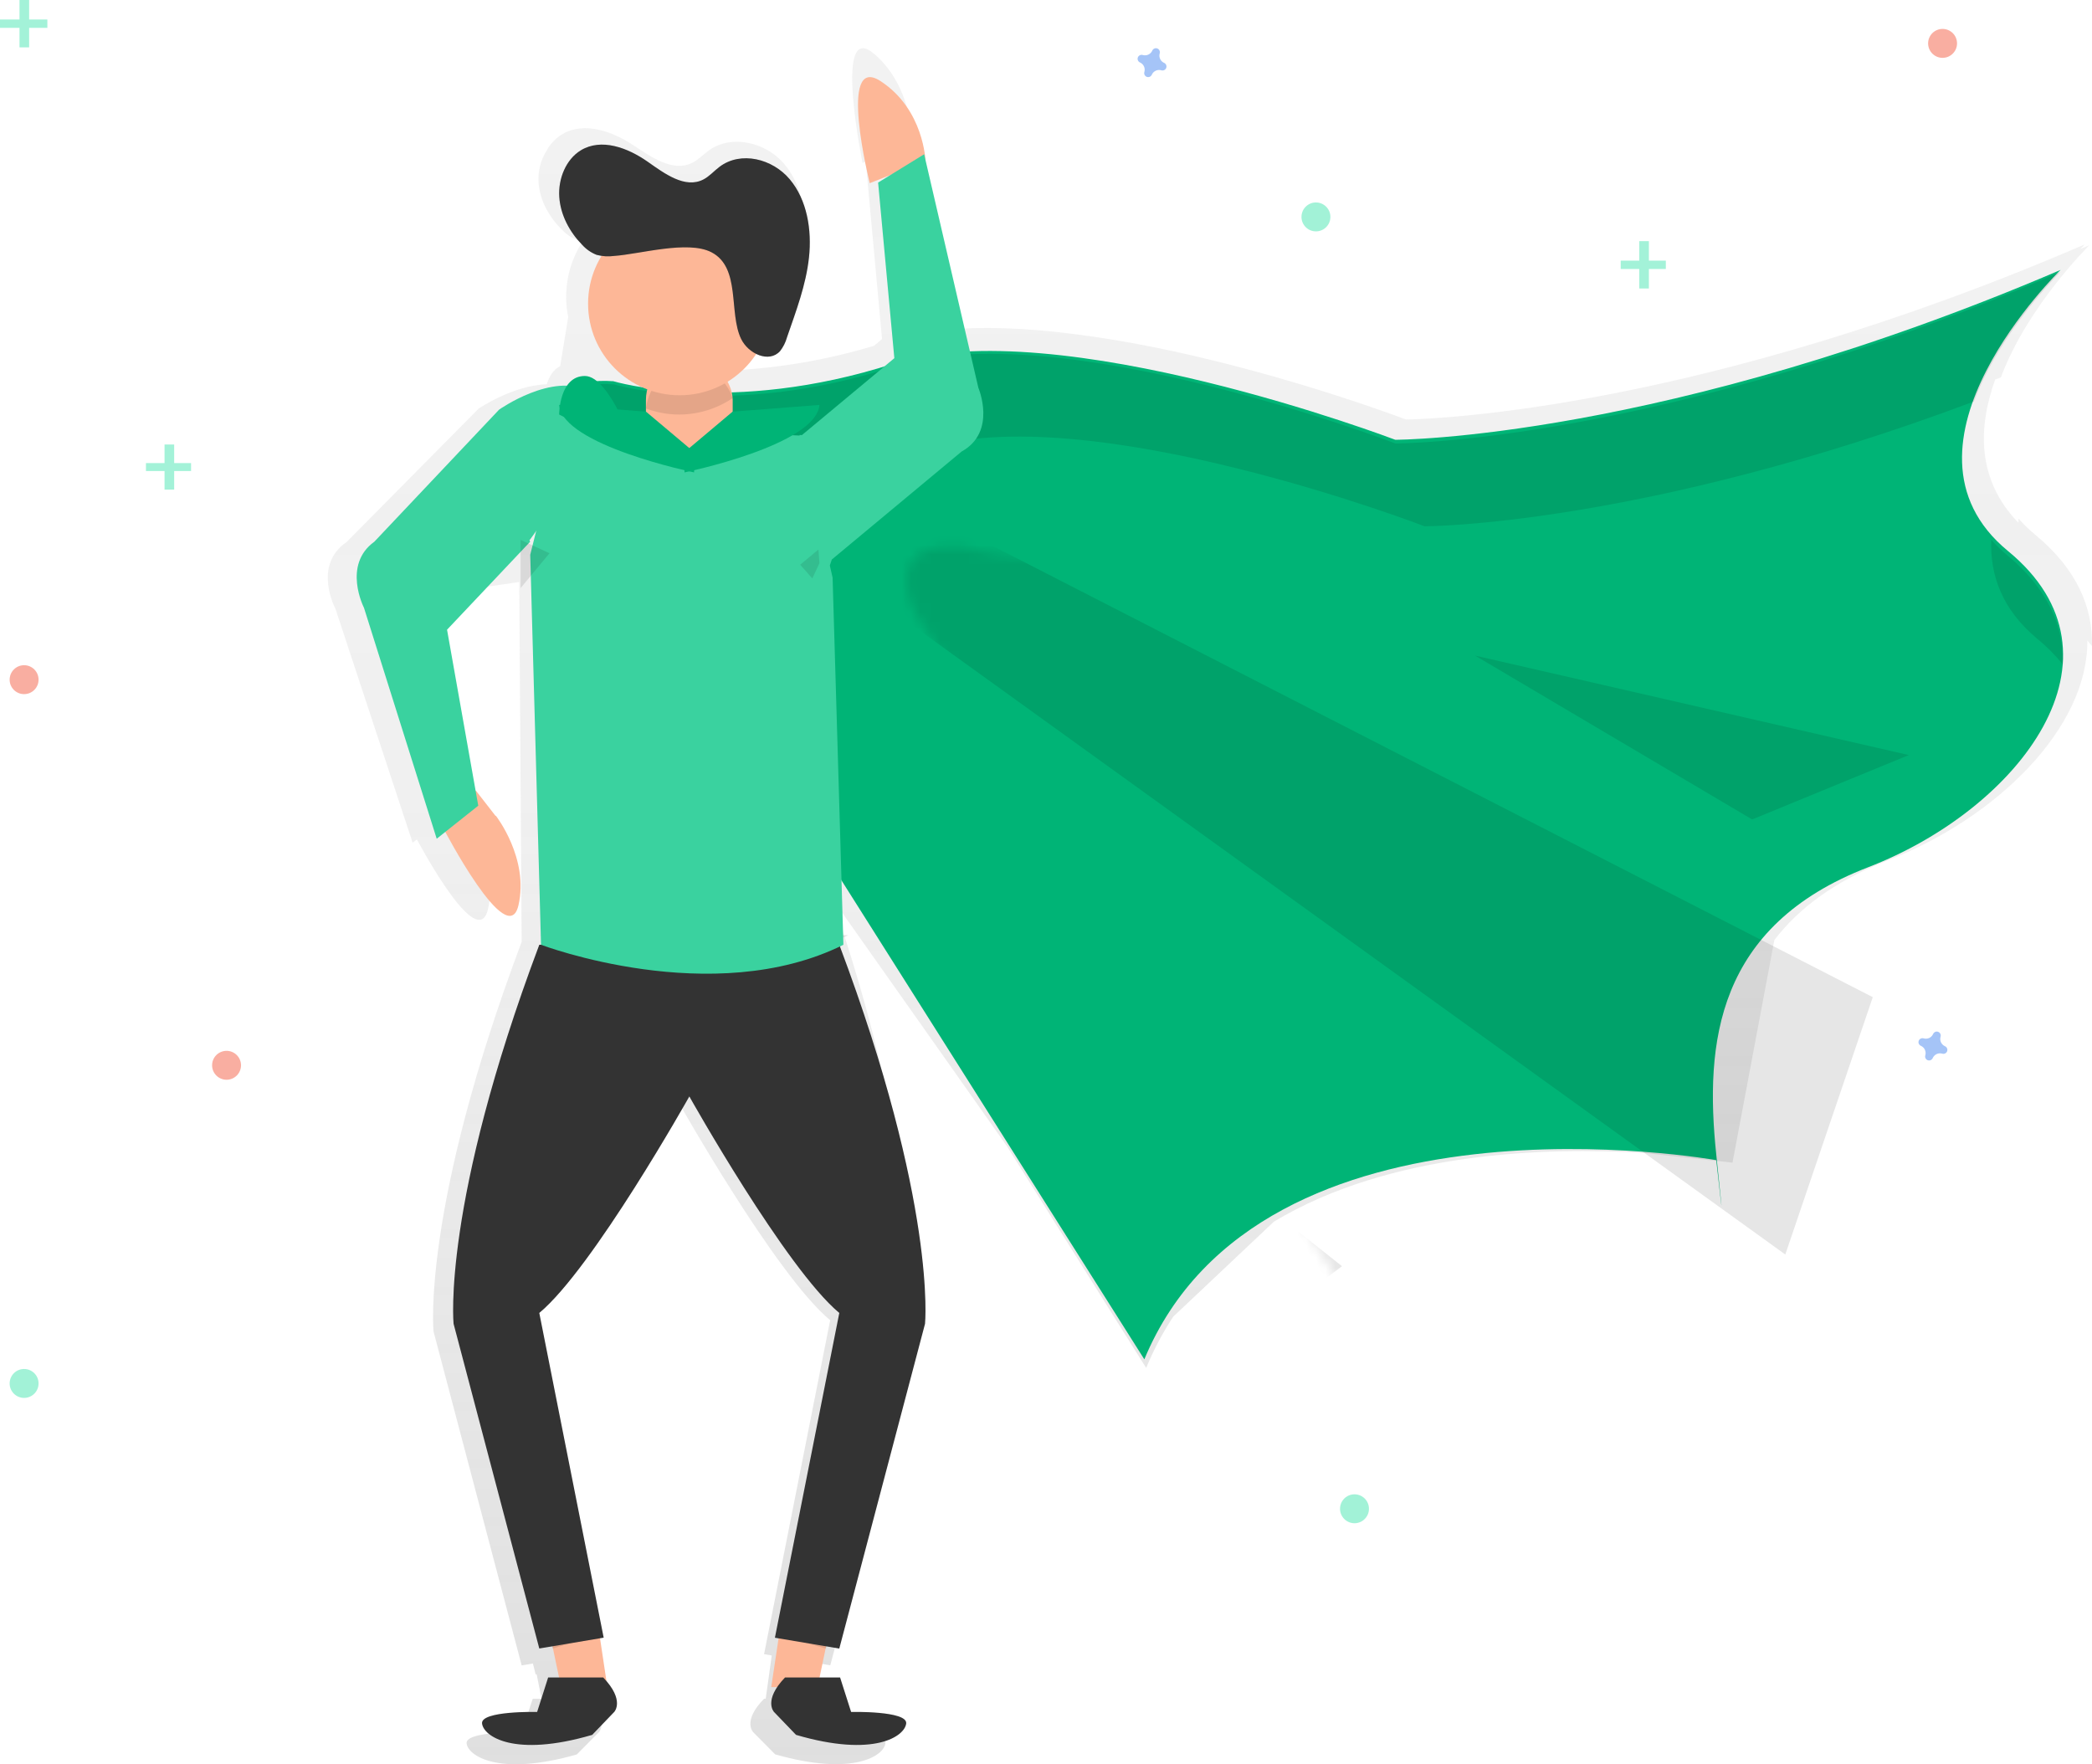 <?xml version="1.0" encoding="UTF-8"?>
<svg width="217px" height="183px" viewBox="0 0 217 183" version="1.1" xmlns="http://www.w3.org/2000/svg" xmlns:xlink="http://www.w3.org/1999/xlink">
    <!-- Generator: Sketch 53.2 (72643) - https://sketchapp.com -->
    <title>undraw_superhero_kguv</title>
    <desc>Created with Sketch.</desc>
    <defs>
        <linearGradient x1="50.004%" y1="99.993%" x2="50.004%" y2="0.002%" id="linearGradient-1">
            <stop stop-color="#808080" stop-opacity="0.25" offset="0%"></stop>
            <stop stop-color="#808080" stop-opacity="0.12" offset="54%"></stop>
            <stop stop-color="#808080" stop-opacity="0.1" offset="100%"></stop>
        </linearGradient>
        <path d="M5.637,11.667 C5.637,11.667 17.737,15.307 34.679,9.846 C51.621,4.386 86.712,17.732 86.712,17.732 C86.712,17.732 114.543,17.732 155.687,0.139 C155.687,0.139 136.931,18.339 150.241,29.26 C163.551,40.181 151.452,55.953 135.72,62.02 C119.988,68.088 118.78,80.22 119.988,91.748 C121.197,103.276 119.988,92.355 119.988,92.355 C119.988,92.355 72.796,83.862 60.694,112.988 L0.797,18.342 C0.797,18.342 -2.833,11.062 5.637,11.667 Z" id="path-2"></path>
    </defs>
    <g id="Web---1.5" stroke="none" stroke-width="1" fill="none" fill-rule="evenodd">
        <g id="Getting-Started" transform="translate(-883, -165)">
            <g id="undraw_superhero_kguv" transform="translate(883, 165)">
                <path d="M211.149,55.499 C210.512,54.975 209.917,54.402 209.37,53.783 C209.37,53.931 209.37,54.078 209.37,54.226 C205.024,49.746 205.177,44.319 206.957,39.368 L207.545,39.148 C210.339,31.686 216.741,25.428 216.741,25.428 L215.784,25.834 C216.081,25.525 216.251,25.351 216.251,25.351 C176.55,42.46 148.926,43.458 145.846,43.516 C143.947,42.792 128.301,37.036 113.164,34.89 C108.402,34.192 103.674,33.842 99.427,34.112 L94.658,13.426 L94.567,13.482 C94.344,11.708 93.519,7.847 90.501,5.452 C86.471,2.272 89.473,16.903 89.473,16.903 L89.803,16.746 L91.491,35.168 L90.668,35.864 C85.898,37.301 80.975,38.158 76.003,38.418 C76.92,37.561 77.675,36.544 78.232,35.415 C78.882,35.55 79.556,35.348 80.028,34.876 C80.185,34.709 80.318,34.521 80.423,34.318 C80.642,33.959 80.819,33.575 80.949,33.175 C81.939,30.488 83.02,27.793 83.34,24.947 C83.661,22.101 83.135,19.013 81.238,16.879 C79.342,14.745 75.883,13.934 73.561,15.581 C72.961,16.007 72.451,16.572 71.791,16.896 C69.78,17.879 67.549,16.285 65.676,15.052 C63.5,13.619 60.625,12.592 58.369,13.892 C57.665,14.306 57.087,14.906 56.695,15.627 C56.077,16.618 55.786,17.781 55.865,18.95 C55.995,20.827 56.997,22.574 58.338,23.869 C58.789,24.347 59.343,24.713 59.958,24.937 C60.114,24.986 60.274,25.021 60.436,25.044 C58.925,27.353 58.386,30.175 58.939,32.887 L58.104,37.99 C57.363,38.341 56.949,39.107 56.717,39.856 C53.227,39.96 49.657,42.376 49.657,42.376 L35.943,56.231 C32.387,58.669 34.8,63.159 34.8,63.159 L42.8,87.406 L43.242,87.073 C44.883,90.093 49.7,98.43 50.625,94.273 C51.757,89.238 48.234,84.666 48.234,84.666 L48.191,84.666 L47.279,83.482 L43.931,65.457 L48.167,61.206 L53.859,60.368 L54.112,97.693 C43.699,125.405 44.969,138.105 44.969,138.105 L54.112,172.746 L55.279,172.55 L55.562,173.69 L55.665,173.654 L56.172,176.211 L55.258,176.211 L54.115,179.676 C54.115,179.676 48.274,179.548 48.401,180.831 C48.528,182.114 51.704,184.296 59.831,181.986 L62.117,179.676 C62.117,179.676 63.26,178.521 60.974,176.211 L60.811,176.211 L60.178,171.726 L60.974,171.591 L54.112,136.943 C59.826,132.195 70.112,113.85 70.112,113.85 C70.112,113.85 80.396,132.198 86.112,136.943 L79.256,171.581 L80.052,171.716 L79.428,176.201 L79.265,176.201 C76.979,178.511 78.122,179.666 78.122,179.666 L80.408,181.976 C88.54,184.286 91.711,182.104 91.838,180.821 C91.965,179.538 86.124,179.666 86.124,179.666 L84.981,176.201 L84.068,176.201 L84.725,172.876 L84.842,172.521 L86.124,172.736 L95.268,138.096 C95.268,138.096 95.098,118.081 86.22,93.063 L104.459,118.903 L118.89,141.892 C119.653,140.033 120.593,138.252 121.695,136.576 L132.137,126.72 C144.274,119.425 160.478,118.988 170.484,119.589 L179.711,120.597 L184.05,97.507 C186.578,94.218 190.33,91.381 195.785,89.26 C207.103,84.862 216.593,75.525 216.516,66.447 C216.681,66.633 216.841,66.819 216.994,67.008 C217.112,62.992 215.387,59.005 211.149,55.499 Z M85.885,89.75 L85.873,89.325 L86.399,90.161 L85.885,89.75 Z" id="Shape" fill="url(#linearGradient-1)" fill-rule="nonzero"></path>
                <path d="M51.44,84.623 L51.396,84.623 L49.355,82 L46.051,85.291 L46.416,85.837 L46,85.938 C46,85.938 52.669,98.766 53.78,93.897 C54.891,89.027 51.44,84.623 51.44,84.623 Z" id="Path" fill="#FDB797" fill-rule="nonzero"></path>
                <path d="M63.616,39.543 C63.616,39.543 75.722,43.188 92.672,37.72 C109.623,32.252 144.73,45.617 144.73,45.617 C144.73,45.617 172.575,45.617 213.739,28 C213.739,28 194.974,46.224 208.291,57.16 C221.607,68.095 209.502,83.889 193.763,89.964 C178.023,96.04 176.814,108.189 178.023,119.732 C179.232,131.275 178.023,120.34 178.023,120.34 C178.023,120.34 130.808,111.835 118.7,141 L58.773,46.227 C58.773,46.227 55.142,38.938 63.616,39.543 Z" id="83eae6ee-46c5-4585-a2a2-a187faac01c1" fill="#00B476" fill-rule="nonzero"></path>
                <g id="Clipped" transform="translate(94, 45)">
                    <mask id="mask-3" fill="white">
                        <use xlink:href="#path-2"></use>
                    </mask>
                    <g id="c8ed4358-d450-436c-89b2-67b880a93208"></g>
                    <g id="Group" mask="url(#mask-3)" fill="#000000" fill-rule="nonzero" opacity="0.1">
                        <g transform="translate(-59.577, -23.512)" id="Path">
                            <polygon points="0.11 0.043 150.763 108.638 159.838 81.945"></polygon>
                            <polygon points="9.185 34.018 92.679 118.952 104.781 109.852"></polygon>
                        </g>
                    </g>
                </g>
                <g id="Group" opacity="0.1" transform="translate(58, 28)" fill="#000000" fill-rule="nonzero">
                    <path d="M8.704,20.456 C8.704,20.456 20.804,24.137 37.746,18.615 C54.689,13.093 89.774,26.592 89.774,26.592 C89.774,26.592 112.289,26.592 146.752,13.646 C149.478,6.339 155.722,0.211 155.722,0.211 C114.569,18.001 86.747,18.001 86.747,18.001 C86.747,18.001 51.655,4.505 34.715,10.027 C17.775,15.548 5.673,11.868 5.673,11.868 C-2.797,11.254 0.833,18.617 0.833,18.617 L3.323,22.599 C3.843,21.257 5.29,20.209 8.704,20.456 Z" id="Path"></path>
                    <path d="M150.284,29.658 C149.662,29.145 149.081,28.583 148.547,27.977 C148.408,31.599 149.64,35.202 153.308,38.246 C154.286,39.048 155.182,39.947 155.983,40.93 C156.1,36.995 154.418,33.089 150.284,29.658 Z" id="Path"></path>
                </g>
                <polygon id="Path" fill="#FDB797" fill-rule="nonzero" points="86 169.285 84.801 175 80 175 81.202 167"></polygon>
                <polygon id="Path" fill="#000000" fill-rule="nonzero" opacity="0.1" points="86 170 85.668 171 81 169.668 81.332 169"></polygon>
                <polygon id="Path" fill="#FDB797" fill-rule="nonzero" points="57 169.285 58.2 175 63 175 61.8 167"></polygon>
                <polygon id="Path" fill="#000000" fill-rule="nonzero" opacity="0.1" points="57 169.857 57.332 171 62 169.572 62 169"></polygon>
                <path d="M96,16.716 C96,16.716 95.857,11.365 91.348,8.42 C86.838,5.474 90.213,19 90.213,19 L96,16.716 Z" id="Path" fill="#FDB797" fill-rule="nonzero"></path>
                <path d="M62.572,174 L56.858,174 L55.716,177.574 C55.716,177.574 49.875,177.441 50.002,178.763 C50.13,180.086 53.303,182.337 61.429,179.953 L63.714,177.574 C63.714,177.574 64.857,176.379 62.572,174 Z" id="Path" fill="#333333" fill-rule="nonzero"></path>
                <path d="M81.428,174 L87.142,174 L88.284,177.574 C88.284,177.574 94.125,177.441 93.998,178.763 C93.87,180.086 90.697,182.337 82.571,179.953 L80.286,177.574 C80.286,177.574 79.143,176.379 81.428,174 Z" id="Path" fill="#333333" fill-rule="nonzero"></path>
                <path d="M87.059,98 L55.94,98 C45.812,124.951 47.048,137.305 47.048,137.305 L55.94,170.993 L62.619,169.87 L55.94,136.189 C61.498,131.572 71.504,113.73 71.504,113.73 C71.504,113.73 81.506,131.563 87.059,136.189 L80.38,169.877 L87.059,171 L95.952,137.312 C95.952,137.312 97.195,124.951 87.059,98 Z" id="Path" fill="#333333" fill-rule="nonzero"></path>
                <path d="M56,97 C56,97 74.147,103.75 88,97 L56,97 Z" id="Path" fill="#000000" fill-rule="nonzero" opacity="0.1"></path>
                <path d="M54.994,56.191 L46.372,65.318 L49.61,83.573 L45.299,87 L37.754,63.041 C37.754,63.041 35.479,58.605 38.832,56.186 L51.767,42.494 C51.767,42.494 57.318,38.558 61.134,40.575 C64.95,42.592 54.92,56.047 54.92,56.047" id="Path" fill="#3AD29F" fill-rule="nonzero"></path>
                <path d="M55,57.541 L56.12,97.999 C56.12,97.999 73.907,104.751 87.485,97.999 L86.364,59.914 L86.078,58.655 L86.285,58.035 L99.745,46.837 C103.435,44.799 101.485,40.227 101.485,40.227 L95.861,16 L91.085,18.937 L92.768,37.153 L83.182,45.13 L82.942,45.117 L82.942,45.178 L58.37,44.056" id="Path" fill="#3AD29F" fill-rule="nonzero"></path>
                <rect id="Rectangle" fill="#FDB797" fill-rule="nonzero" x="67" y="37" width="9" height="11" rx="4.5"></rect>
                <path d="M67,42.371 C69.997,43.494 73.306,43.099 76,41.298 C75.328,39.322 73.579,38.006 71.62,38 L71.62,38 C69.277,38.009 67.302,39.877 67,42.371 L67,42.371 Z" id="Path" fill="#000000" fill-rule="nonzero" opacity="0.1"></path>
                <circle id="Oval" fill="#FDB797" fill-rule="nonzero" cx="70.5" cy="31.5" r="9.5"></circle>
                <path d="M63.707,26.548 C63.101,26.63 62.486,26.593 61.893,26.438 C61.311,26.212 60.785,25.844 60.358,25.363 C59.084,24.054 58.135,22.306 58.012,20.42 C57.889,18.533 58.71,16.534 60.237,15.598 C62.377,14.294 65.104,15.324 67.166,16.763 C68.941,18.008 71.059,19.603 72.966,18.615 C73.591,18.291 74.075,17.721 74.644,17.296 C76.846,15.64 80.125,16.457 81.922,18.6 C83.72,20.743 84.224,23.845 83.915,26.707 C83.606,29.57 82.583,32.276 81.643,34.974 C81.497,35.506 81.249,36 80.915,36.425 C79.771,37.682 77.63,36.706 76.877,35.148 C75.567,32.437 76.877,27.738 73.784,26.157 C71.322,24.903 66.35,26.364 63.707,26.548 Z" id="Path" fill="#000000" fill-rule="nonzero" opacity="0.1"></path>
                <path d="M63.707,26.548 C63.101,26.63 62.486,26.593 61.893,26.438 C61.311,26.212 60.785,25.844 60.358,25.363 C59.084,24.054 58.135,22.306 58.012,20.42 C57.889,18.533 58.71,16.534 60.237,15.598 C62.377,14.294 65.104,15.324 67.166,16.763 C68.941,18.008 71.059,19.603 72.966,18.615 C73.591,18.291 74.075,17.721 74.644,17.296 C76.846,15.64 80.125,16.457 81.922,18.6 C83.72,20.743 84.224,23.845 83.915,26.707 C83.606,29.57 82.569,32.276 81.639,34.974 C81.492,35.506 81.245,36 80.911,36.425 C79.767,37.682 77.625,36.706 76.872,35.148 C75.563,32.437 76.872,27.738 73.779,26.157 C71.329,24.903 66.348,26.366 63.707,26.548 Z" id="Path" fill="#333333" fill-rule="nonzero"></path>
                <ellipse id="Oval" fill="#FDB797" fill-rule="nonzero" cx="75" cy="32.5" rx="1" ry="2.5"></ellipse>
                <polygon id="Path" fill="#000000" fill-rule="nonzero" opacity="0.1" points="54 56 57 57.385 54 61"></polygon>
                <polygon id="Path" fill="#000000" fill-rule="nonzero" opacity="0.1" points="84.894 57 83 58.579 84.262 60 85 58.421"></polygon>
                <path d="M72,46.899 L72,49 C72,49 58.348,46.202 58,42 L67.01,42.7 L72,46.899 Z" id="Path" fill="#00B476" fill-rule="nonzero"></path>
                <path d="M71,46.899 L71,49 C71,49 84.652,46.202 85,42 L75.99,42.7 L71,46.899 Z" id="Path" fill="#00B476" fill-rule="nonzero"></path>
                <polygon id="Path" fill="#000000" fill-rule="nonzero" opacity="0.1" points="153 68 198 78.321 181.749 85"></polygon>
                <path d="M58,42.999 C58,42.999 58,39 60.668,39 C63.335,39 66,47 66,47 L58,42.999 Z" id="Path" fill="#00B476" fill-rule="nonzero"></path>
                <circle id="Oval" fill="#F55F44" fill-rule="nonzero" opacity="0.5" cx="2.5" cy="70.5" r="1.5"></circle>
                <circle id="Oval" fill="#F55F44" fill-rule="nonzero" opacity="0.5" cx="23.5" cy="110.5" r="1.5"></circle>
                <circle id="Oval" fill="#F55F44" fill-rule="nonzero" opacity="0.5" cx="201.5" cy="4.5" r="1.5"></circle>
                <path d="M120.758,6.525 C120.374,6.358 120.176,5.93 120.297,5.53 C120.307,5.5 120.313,5.47 120.315,5.439 L120.315,5.439 C120.326,5.257 120.216,5.089 120.045,5.025 C119.873,4.962 119.681,5.019 119.571,5.165 L119.571,5.165 C119.552,5.191 119.537,5.218 119.525,5.247 C119.357,5.629 118.93,5.825 118.531,5.705 C118.501,5.695 118.47,5.689 118.439,5.687 L118.439,5.687 C118.257,5.676 118.089,5.785 118.025,5.957 C117.962,6.128 118.019,6.321 118.165,6.43 L118.165,6.43 C118.191,6.449 118.218,6.465 118.247,6.477 C118.628,6.646 118.823,7.072 118.701,7.47 C118.692,7.5 118.686,7.53 118.684,7.561 L118.684,7.561 C118.673,7.743 118.782,7.911 118.954,7.975 C119.125,8.038 119.318,7.981 119.428,7.835 L119.428,7.835 C119.446,7.809 119.462,7.782 119.474,7.753 C119.641,7.37 120.07,7.172 120.47,7.293 C120.5,7.303 120.53,7.309 120.561,7.311 L120.561,7.311 C120.743,7.322 120.911,7.213 120.974,7.042 C121.037,6.872 120.982,6.68 120.837,6.57 L120.837,6.57 C120.812,6.552 120.786,6.537 120.758,6.525 L120.758,6.525 Z" id="Path" fill="#4D8AF0" fill-rule="nonzero" opacity="0.5"></path>
                <path d="M201.754,108.523 C201.37,108.356 201.173,107.929 201.294,107.529 C201.304,107.5 201.31,107.469 201.312,107.438 L201.312,107.438 C201.323,107.256 201.214,107.088 201.042,107.025 C200.871,106.962 200.679,107.019 200.57,107.165 L200.57,107.165 C200.551,107.19 200.535,107.218 200.523,107.246 C200.356,107.63 199.929,107.827 199.529,107.706 C199.5,107.696 199.469,107.69 199.438,107.688 L199.438,107.688 C199.256,107.677 199.088,107.786 199.025,107.958 C198.962,108.129 199.019,108.321 199.165,108.43 L199.165,108.43 C199.19,108.449 199.218,108.465 199.246,108.477 C199.63,108.644 199.827,109.071 199.706,109.471 C199.696,109.5 199.69,109.531 199.688,109.562 L199.688,109.562 C199.677,109.744 199.786,109.912 199.958,109.975 C200.129,110.038 200.321,109.981 200.43,109.835 L200.43,109.835 C200.449,109.81 200.465,109.782 200.477,109.754 C200.644,109.37 201.071,109.173 201.471,109.294 C201.5,109.304 201.531,109.31 201.562,109.312 L201.562,109.312 C201.744,109.323 201.912,109.214 201.975,109.042 C202.038,108.871 201.981,108.679 201.835,108.57 L201.835,108.57 C201.81,108.551 201.782,108.535 201.754,108.523 Z" id="Path" fill="#4D8AF0" fill-rule="nonzero" opacity="0.5"></path>
                <circle id="Oval" fill="#47E6B1" fill-rule="nonzero" opacity="0.5" cx="140.5" cy="156.5" r="1.5"></circle>
                <circle id="Oval" fill="#47E6B1" fill-rule="nonzero" opacity="0.5" cx="2.5" cy="143.5" r="1.5"></circle>
                <circle id="Oval" fill="#47E6B1" fill-rule="nonzero" opacity="0.5" cx="136.5" cy="22.5" r="1.5"></circle>
                <g id="Group" opacity="0.5" fill="#47E6B1" fill-rule="nonzero">
                    <rect id="Rectangle" x="2.022" y="0" width="1" height="4.912"></rect>
                    <polygon id="Rectangle" transform="translate(2.456, 2.456) rotate(90) translate(-2.456, -2.456) " points="2.022 -1.11022302e-13 2.89 -1.11022302e-13 2.89 4.912 2.022 4.912"></polygon>
                </g>
                <g id="Group" opacity="0.5" transform="translate(15, 46)" fill="#47E6B1" fill-rule="nonzero">
                    <rect id="Rectangle" x="2.067" y="0.107" width="1" height="4.679"></rect>
                    <polygon id="Rectangle" transform="translate(2.48, 2.446) rotate(90) translate(-2.48, -2.446) " points="2.067 0.107 2.893 0.107 2.893 4.786 2.067 4.786"></polygon>
                </g>
                <g id="Group" opacity="0.5" transform="translate(168, 25)" fill="#47E6B1" fill-rule="nonzero">
                    <rect id="Rectangle" x="2.038" y="0.013" width="1" height="4.912"></rect>
                    <polygon id="Rectangle" transform="translate(2.454, 2.469) rotate(90) translate(-2.454, -2.469) " points="2.02 0.129 2.887 0.129 2.887 4.808 2.02 4.808"></polygon>
                </g>
            </g>
        </g>
    </g>
</svg>